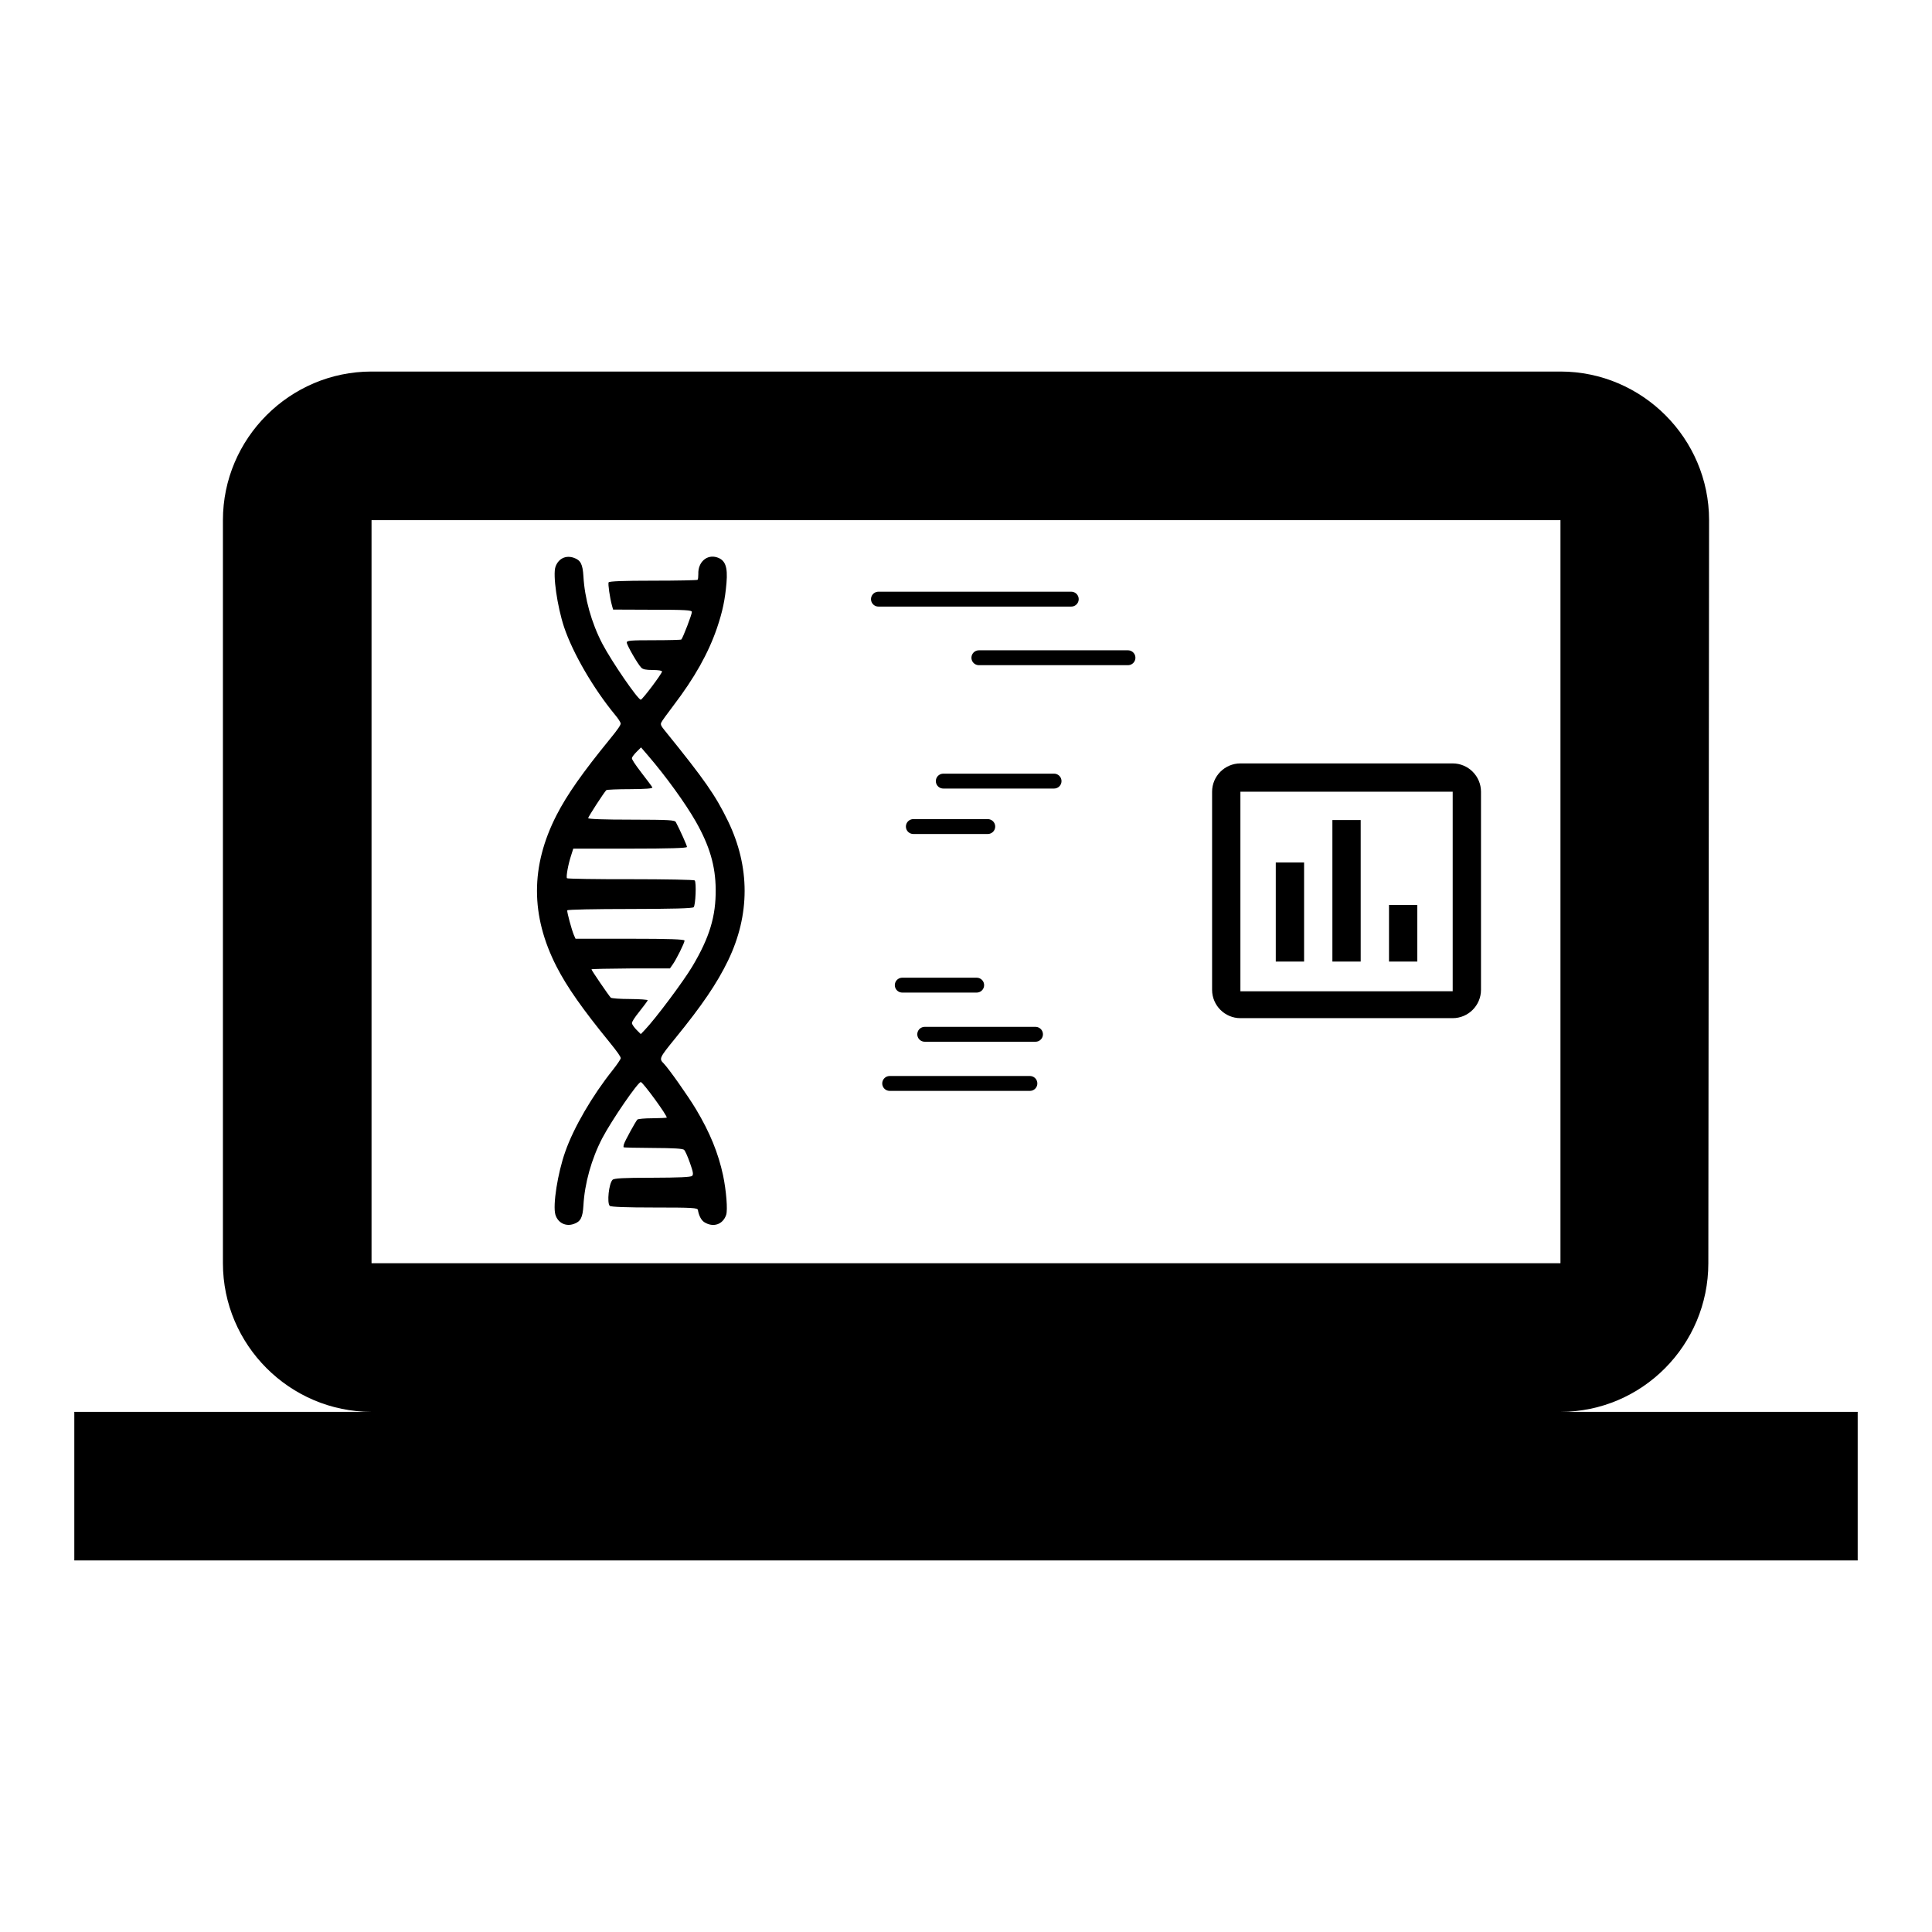 <?xml version="1.0" encoding="UTF-8" standalone="no"?>
<svg
   xmlns:dc="http://purl.org/dc/elements/1.1/"
   xmlns:cc="http://creativecommons.org/ns#"
   xmlns:rdf="http://www.w3.org/1999/02/22-rdf-syntax-ns#"
   xmlns:svg="http://www.w3.org/2000/svg"
   xmlns="http://www.w3.org/2000/svg"
   xmlns:sodipodi="http://sodipodi.sourceforge.net/DTD/sodipodi-0.dtd"
   xmlns:inkscape="http://www.inkscape.org/namespaces/inkscape"
   width="26"
   height="26"
   viewBox="0 0 26 26"
   version="1.1"
   id="svg6"
   sodipodi:docname="icon.svg"
   inkscape:version="0.92.4 (unknown)"
   inkscape:export-filename="/home/pieter/Downloads/computer-24px.svg.png"
   inkscape:export-xdpi="2000"
   inkscape:export-ydpi="2000">
  <defs
     id="defs10" />
  <sodipodi:namedview
     pagecolor="#ffffff"
     bordercolor="#666666"
     borderopacity="1"
     objecttolerance="10"
     gridtolerance="10"
     guidetolerance="10"
     inkscape:pageopacity="0"
     inkscape:pageshadow="2"
     inkscape:window-width="1920"
     inkscape:window-height="1029"
     id="namedview8"
     showgrid="false"
     inkscape:zoom="19.946304"
     inkscape:cx="16.123563"
     inkscape:cy="16.739416"
     inkscape:window-x="0"
     inkscape:window-y="0"
     inkscape:window-maximized="1"
     inkscape:current-layer="svg6"
     fit-margin-top="0"
     fit-margin-left="0"
     fit-margin-right="0"
     fit-margin-bottom="0" />
  <g
     id="g969"
     transform="translate(1,-1)">
    <path
       style="fill:none"
       inkscape:connector-curvature="0"
       id="path2"
       d="M 0,2 H 24 V 26 H 0 Z" />
    <path
       inkscape:connector-curvature="0"
       id="path4"
       d="m 20,20 c 1.1,0 1.99,-0.9 1.99,-2 L 22,8 C 22,6.9 21.1,6 20,6 H 4 C 2.9,6 2,6.9 2,8 v 10 c 0,1.1 0.9,2 2,2 H 0 v 2 H 24 V 20 Z M 4,8 H 20 V 18 H 4 Z" />
    <g
       transform="matrix(0,0.008,-0.008,0,13.609,9.192)"
       id="g828">
      <g
         transform="matrix(0.1,0,0,-0.1,0,512)"
         id="g826">
        <path
           inkscape:connector-curvature="0"
           d="m 10197.083,-925.902 c -82.59,28.426 -410.192,1.343 -663.266,-51.477 -379.009,-81.176 -722.805,-222.032 -1112.633,-454.74 -222.031,-132.653 -691.692,-464.286 -772.868,-545.462 -79.832,-79.832 -93.409,-71.771 -425.042,197.636 -552.25,449.437 -917.683,698.48 -1306.168,886.57 -768.837,370.878 -1572.818,370.878 -2341.655,0 -437.204,-212.486 -693.035,-389.828 -1534.917,-1072.045 -70.428,-56.851 -94.752,-67.741 -127.209,-51.407 -21.708,8.132 -151.604,102.813 -286.944,205.768 -465.63,354.614 -877.095,584.777 -1298.107,729.593 -282.913,96.096 -480.479,136.684 -762.12,161.079 -272.024,22.981 -385.727,-20.294 -430.416,-159.736 -54.164,-170.554 81.176,-322.158 281.499,-314.026 45.962,0 87.964,-4.101 96.096,-12.233 8.132,-8.132 14.92,-345.139 14.92,-748.472 0,-500.773 9.475,-740.341 28.426,-748.543 28.426,-12.162 255.831,20.365 389.828,56.781 l 67.741,18.951 2.687,660.579 c 0,554.937 6.788,661.852 36.557,664.61 33.87,4.03 438.548,-151.604 464.286,-177.342 6.788,-6.788 12.162,-215.243 12.162,-464.286 0,-395.273 5.374,-454.811 39.244,-453.467 44.618,1.343 364.089,185.474 422.284,243.669 28.426,28.426 39.244,77.145 39.244,193.535 1.343,96.096 9.475,155.705 25.739,155.705 37.901,-2.687 473.762,-330.219 473.762,-357.372 0,-48.79 -640.214,-488.611 -942.149,-647.003 -350.584,-182.716 -763.392,-297.833 -1135.613,-318.057 -201.667,-12.162 -269.408,-47.376 -308.652,-159.735 -48.72,-135.411 12.162,-261.205 150.26,-309.925 133.997,-47.305 664.61,28.496 1016.537,144.815 437.204,147.573 1028.699,490.025 1475.449,858.145 58.195,50.134 123.178,90.651 142.128,93.338 25.739,4.101 102.884,-48.72 266.65,-182.787 558.968,-456.155 933.947,-720.117 1277.742,-896.046 858.074,-438.477 1689.207,-438.477 2547.352,0.071 343.795,175.928 718.774,439.891 1277.742,896.046 157.048,127.209 240.911,186.747 265.306,184.131 16.264,-2.687 105.571,-62.296 196.222,-133.997 430.487,-343.795 969.09,-657.821 1372.494,-798.606 361.402,-128.623 904.178,-213.9 1062.57,-166.524 136.684,41.931 204.425,174.585 154.361,311.339 -39.244,112.359 -106.985,147.573 -308.652,159.735 -372.291,20.294 -785.03,135.34 -1135.613,318.057 -303.137,159.735 -942.078,598.283 -942.008,647.003 0,35.214 577.918,456.155 598.283,435.79 4.03,-4.03 9.475,-112.288 10.819,-240.911 0,-127.279 10.819,-240.911 21.637,-251.73 29.769,-29.769 358.715,-209.798 412.88,-226.062 24.395,-8.132 50.063,-9.475 54.094,-5.445 4.03,4.03 9.546,228.749 10.819,498.157 1.343,342.452 10.819,498.157 32.456,519.794 17.607,17.607 115.046,60.882 219.274,97.51 154.291,54.164 193.535,60.882 217.93,36.487 21.637,-21.637 29.769,-221.961 31.183,-667.297 0,-498.086 9.546,-645.659 35.214,-671.327 62.296,-62.296 388.485,-96.166 437.275,-47.376 18.95,18.951 28.426,277.469 28.426,751.23 0,644.316 5.374,725.491 42.002,732.28 93.409,14.92 173.241,56.851 204.354,106.915 94.681,148.846 41.79,312.612 -121.906,368.12 z M 7083.834,-2433.736 c -39.244,-39.244 -89.378,-73.115 -109.672,-77.145 -25.668,-1.343 -90.722,39.245 -201.667,128.552 -92.065,73.115 -174.585,133.997 -185.474,136.684 -10.819,2.758 -20.294,-131.31 -21.637,-297.833 0,-165.18 -10.819,-311.339 -22.981,-323.501 -32.527,-32.527 -461.529,-326.188 -476.449,-324.845 -6.788,-1.414 -12.162,296.419 -14.92,659.236 v 660.579 l -63.64,44.689 c -82.59,60.953 -366.847,201.667 -404.748,201.667 -21.637,0 -31.183,-250.387 -31.113,-916.41 v -917.683 l -63.64,-28.426 c -87.964,-36.487 -385.727,-117.733 -414.152,-110.945 -13.576,2.687 -22.981,475.105 -22.981,1051.68 -1.343,724.148 -9.475,1054.438 -29.769,1074.732 -32.456,32.456 -419.668,48.72 -450.781,17.607 -10.819,-10.819 -20.294,-496.742 -20.294,-1076.146 1.414,-580.676 -6.718,-1062.569 -16.193,-1072.045 -18.951,-18.95 -232.78,18.951 -387.07,70.428 l -111.016,35.214 v 955.584 c 0,665.953 -9.475,956.998 -28.426,956.998 -24.325,0 -280.226,-115.046 -416.91,-186.818 -35.214,-18.95 -40.659,-102.884 -42.002,-748.543 0,-460.185 -9.475,-726.906 -25.739,-726.906 -22.981,1.343 -429.072,263.892 -471.075,305.894 -8.132,8.132 -16.264,189.505 -16.264,400.647 -1.343,261.276 -10.819,381.767 -29.769,373.565 -14.849,-6.788 -124.522,-89.308 -243.598,-181.373 -148.917,-113.703 -230.093,-167.867 -251.801,-162.423 -17.607,4.03 -63.569,39.245 -104.228,79.903 l -73.115,73.115 135.34,116.39 c 350.654,301.864 808.223,632.153 1110.087,804.051 412.809,234.194 745.856,331.633 1142.402,335.734 453.468,4.03 809.425,-102.884 1298.036,-393.929 255.831,-153.018 879.853,-619.92 1065.256,-797.263 l 71.701,-69.014 z"
           id="path824" />
        <path
           inkscape:connector-curvature="0"
           id="path845"
           d="M -161.297,1635.77 V 4879.462"
           style="fill:none;stroke:#000000;stroke-width:250.167;stroke-linecap:round;stroke-linejoin:miter;stroke-miterlimit:4;stroke-dasharray:none;stroke-opacity:1" />
        <path
           inkscape:connector-curvature="0"
           id="path845-8"
           d="m 824.53,3325.333 v 2508.155"
           style="fill:none;stroke:#000000;stroke-width:250.167;stroke-linecap:round;stroke-linejoin:miter;stroke-miterlimit:4;stroke-dasharray:none;stroke-opacity:1" />
        <path
           inkscape:connector-curvature="0"
           id="path845-6"
           d="M 6331.928,2036.451 V 3288.427"
           style="fill:none;stroke:#000000;stroke-width:250.167;stroke-linecap:round;stroke-linejoin:miter;stroke-miterlimit:4;stroke-dasharray:none;stroke-opacity:1" />
        <path
           inkscape:connector-curvature="0"
           id="path845-6-0"
           d="M 7158.751,2414.316 V 4278.001"
           style="fill:none;stroke:#000000;stroke-width:250.167;stroke-linecap:round;stroke-linejoin:miter;stroke-miterlimit:4;stroke-dasharray:none;stroke-opacity:1" />
        <path
           inkscape:connector-curvature="0"
           id="path845-6-4"
           d="M 7985.574,1824.86 V 4183.737"
           style="fill:none;stroke:#000000;stroke-width:250.167;stroke-linecap:round;stroke-linejoin:miter;stroke-miterlimit:4;stroke-dasharray:none;stroke-opacity:1" />
        <g
           transform="matrix(0,238.075,238.075,0,1887.893,6653.354)"
           id="g903">
          <path
             inkscape:connector-curvature="0"
             d="M 9,17 H 7 v -7 h 2 z m 4,0 H 11 V 7 h 2 z m 4,0 h -2 v -4 h 2 z m 2.5,2.1 H 4.5 V 5 h 15 z M 19.5,3 h -15 c -1.1,0 -2,0.9 -2,2 v 14 c 0,1.1 0.9,2 2,2 h 15 c 1.1,0 2,-0.9 2,-2 V 5 c 0,-1.1 -0.9,-2 -2,-2 z"
             id="path889" />
          <path
             style="fill:none"
             inkscape:connector-curvature="0"
             d="M 0,0 H 24 V 24 H 0 Z"
             id="path891" />
        </g>
        <path
           inkscape:connector-curvature="0"
           id="path845-6-6"
           d="m 3664.265,2222.87 v 1251.976"
           style="fill:none;stroke:#000000;stroke-width:250.167;stroke-linecap:round;stroke-linejoin:miter;stroke-miterlimit:4;stroke-dasharray:none;stroke-opacity:1" />
        <path
           inkscape:connector-curvature="0"
           id="path845-6-0-7"
           d="M 2899.72,2726.534 V 4590.218"
           style="fill:none;stroke:#000000;stroke-width:250.167;stroke-linecap:round;stroke-linejoin:miter;stroke-miterlimit:4;stroke-dasharray:none;stroke-opacity:1" />
      </g>
    </g>
  </g>
</svg>

